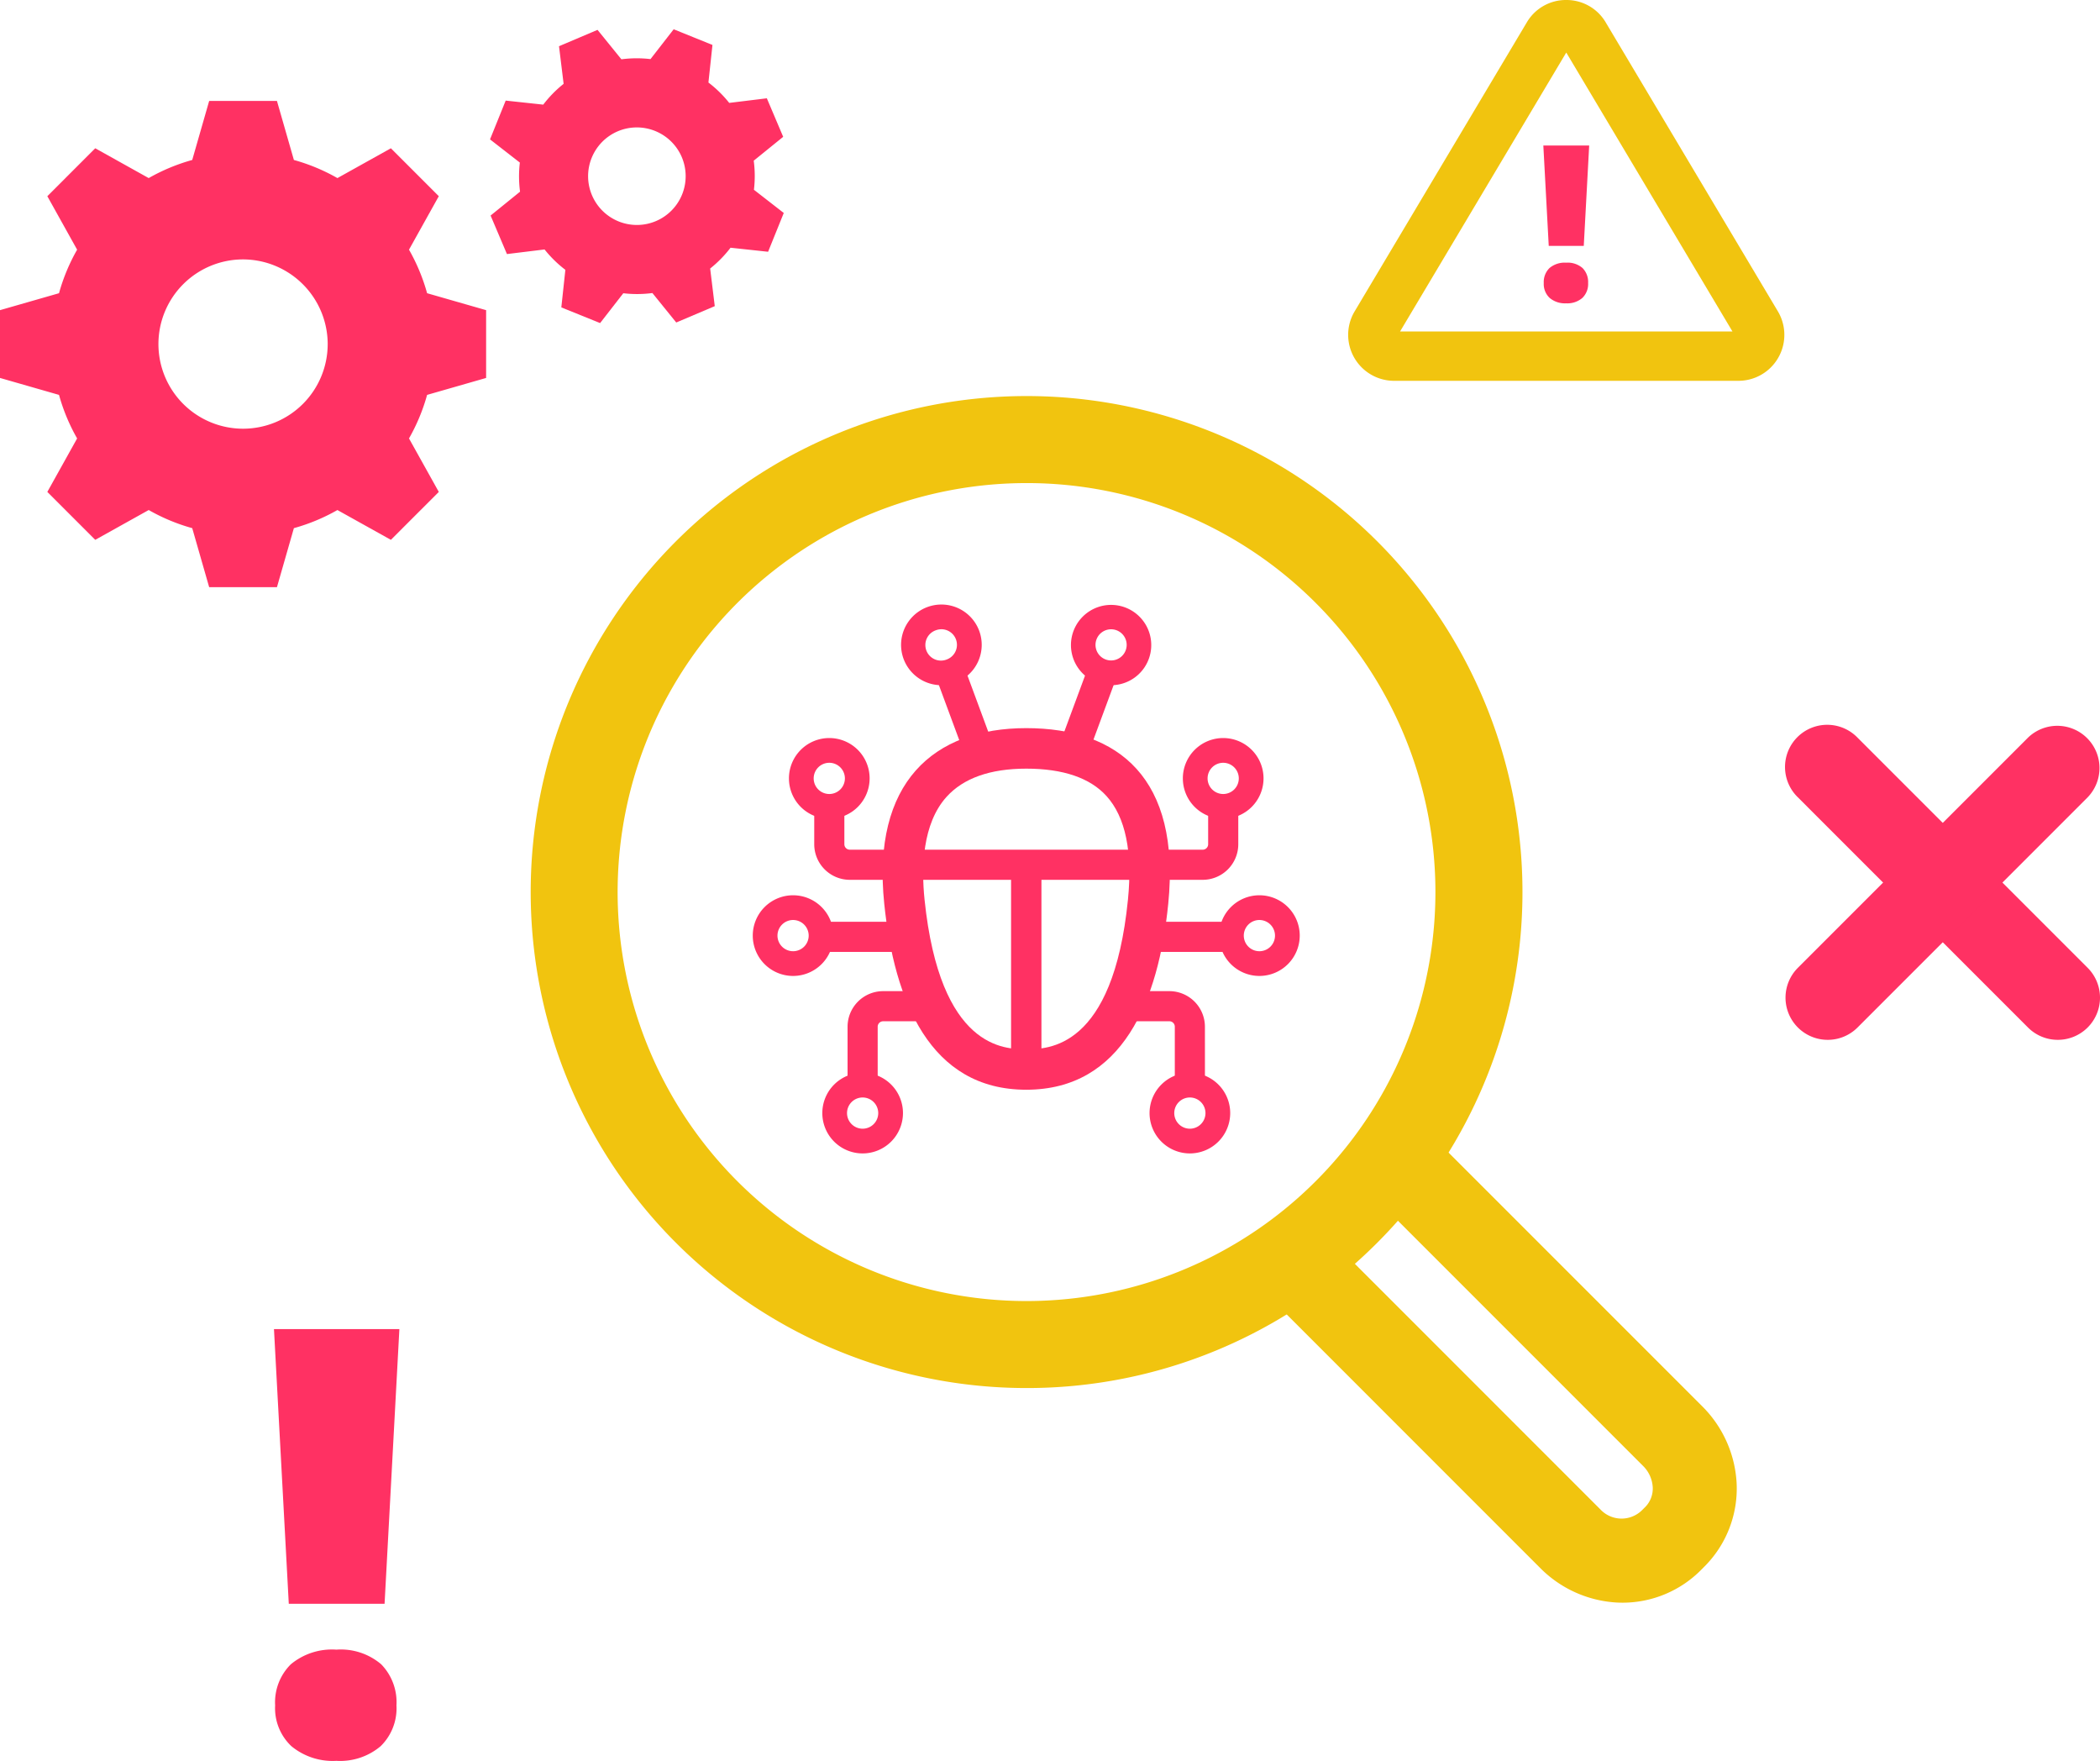 <svg xmlns="http://www.w3.org/2000/svg" width="167" height="140" viewBox="0 0 167 140"><defs><style>.cls-1{fill:#ff3163;}.cls-2{fill:#f1c40f;}</style></defs><title>icon-3</title><g id="Layer_2" data-name="Layer 2"><g id="Layer_1-2" data-name="Layer 1"><path class="cls-1" d="M163.645,82.675a3.343,3.343,0,0,1-2.372-.982L142.975,63.394a3.355,3.355,0,1,1,4.744-4.744L166.017,76.948a3.354,3.354,0,0,1-2.372,5.727Z"/><path class="cls-1" d="M145.347,82.675a3.354,3.354,0,0,1-2.372-5.727l18.298-18.298a3.355,3.355,0,0,1,4.744,4.744L147.719,81.693A3.343,3.343,0,0,1,145.347,82.675Z"/><path class="cls-2" d="M138.243,30.278H110.867a3.654,3.654,0,0,1-3.168-5.477L121.402,1.806A3.605,3.605,0,0,1,124.555,0h.002a3.617,3.617,0,0,1,3.167,1.833l13.672,22.942A3.654,3.654,0,0,1,138.243,30.278Zm-.232-3.521h0Zm-26.673-.401h26.434L124.555,4.177Zm13-22.541.001.003Zm.448-.025-.003.004Z"/><path class="cls-1" d="M125.947,19.552h-2.785l-.43-7.983h3.646Zm-3.181,2.953a1.555,1.555,0,0,1,.456-1.194,1.872,1.872,0,0,1,1.325-.426,1.809,1.809,0,0,1,1.303.426,1.578,1.578,0,0,1,.443,1.194,1.535,1.535,0,0,1-.46,1.185,1.824,1.824,0,0,1-1.287.426,1.882,1.882,0,0,1-1.308-.426A1.512,1.512,0,0,1,122.766,22.505Z"/><path class="cls-1" d="M30.583,127.512H22.965l-1.178-21.839H31.76Zm-8.703,8.079a4.254,4.254,0,0,1,1.246-3.266,5.118,5.118,0,0,1,3.624-1.166,4.953,4.953,0,0,1,3.566,1.166,4.318,4.318,0,0,1,1.212,3.266,4.202,4.202,0,0,1-1.258,3.244A4.986,4.986,0,0,1,26.751,140a5.151,5.151,0,0,1-3.578-1.165A4.145,4.145,0,0,1,21.88,135.591Z"/><path class="cls-2" d="M138.1,117.87a9.316,9.316,0,0,0-2.683-6.01L112.674,89.119a35.932,35.932,0,0,1-3.964,5.481L130.694,116.583a2.589,2.589,0,0,1,.737,1.648,2.098,2.098,0,0,1-.674,1.664l-.174.174a2.312,2.312,0,0,1-3.315-.06L105.285,98.025a35.925,35.925,0,0,1-5.481,3.964l22.742,22.742a9.313,9.313,0,0,0,6.012,2.682c.161.009.323.013.482.013a8.796,8.796,0,0,0,6.272-2.641l.17-.171A8.774,8.774,0,0,0,138.1,117.87Z"/><path class="cls-2" d="M81.611,110.36A39.435,39.435,0,1,1,109.509,98.823,39.331,39.331,0,0,1,81.611,110.36Zm0-71.951a32.517,32.517,0,1,0,23.004,9.513A32.431,32.431,0,0,0,81.611,38.409Z"/><path class="cls-1" d="M16.634,8.026l-1.347,4.693a15.151,15.151,0,0,0-3.462,1.44L7.574,11.789,3.764,15.6,6.133,19.851A15.153,15.153,0,0,0,4.693,23.313L0,24.66v5.39l4.693,1.347a15.153,15.153,0,0,0,1.44,3.462L3.764,39.111,7.574,42.921l4.252-2.37A15.151,15.151,0,0,0,15.287,41.992l1.347,4.693h5.39l1.347-4.693a15.151,15.151,0,0,0,3.462-1.44L31.085,42.921l3.81-3.81-2.37-4.252a15.152,15.152,0,0,0,1.44-3.462l4.693-1.347V24.66l-4.693-1.347a15.153,15.153,0,0,0-1.44-3.462l2.37-4.252-3.81-3.81-4.252,2.37a15.151,15.151,0,0,0-3.462-1.44l-1.347-4.693Zm9.425,19.329a6.73,6.73,0,1,1-6.73-6.73A6.747,6.747,0,0,1,26.06,27.355Z"/><path class="cls-1" d="M44.455,3.674l.366,2.992a9.353,9.353,0,0,0-1.62,1.653L40.214,7.998l-1.246,3.084,2.372,1.844a9.354,9.354,0,0,0,.016,2.314l-2.342,1.897,1.3,3.063,2.992-.366A9.354,9.354,0,0,0,44.96,21.454l-.321,2.987,3.084,1.246,1.844-2.372a9.353,9.353,0,0,0,2.314-.016l1.897,2.342,3.063-1.3-.366-2.992a9.353,9.353,0,0,0,1.62-1.653l2.987.321,1.246-3.084-2.372-1.844a9.353,9.353,0,0,0-.016-2.314l2.342-1.897L60.982,7.815l-2.992.366A9.354,9.354,0,0,0,56.337,6.561l.321-2.987L53.574,2.327,51.73,4.699a9.353,9.353,0,0,0-2.314.016L47.518,2.374Zm9.763,8.818a3.879,3.879,0,1,1-5.086-2.055A3.888,3.888,0,0,1,54.219,12.492Z"/><path class="cls-1" d="M81.611,61.113c2.926,0,5.074.733,6.383,2.18,1.511,1.669,2.084,4.443,1.704,8.245C88.509,83.421,83.317,83.421,81.611,83.421c-1.696,0-6.856,0-8.087-11.893-.264-2.55-.175-6.038,1.746-8.169,1.344-1.49,3.477-2.246,6.341-2.246m0-3.221c-7.381,0-12.289,4.332-11.292,13.967.796,7.691,3.625,14.783,11.292,14.783s10.522-7.089,11.292-14.783c.997-9.971-3.943-13.967-11.292-13.967Z"/><rect class="cls-1" x="73.065" y="67.557" width="17.092" height="2.396"/><rect class="cls-1" x="80.404" y="69.263" width="2.415" height="16.101"/><rect class="cls-1" x="64.681" y="73.288" width="7.354" height="2.396"/><path class="cls-1" d="M63.07,77.595a3.207,3.207,0,1,1,3.207-3.207A3.21,3.21,0,0,1,63.07,77.595Zm0-4.448a1.241,1.241,0,1,0,1.24,1.241A1.243,1.243,0,0,0,63.07,73.147Z"/><rect class="cls-1" x="91.187" y="73.288" width="7.354" height="2.396"/><path class="cls-1" d="M100.152,77.595a3.207,3.207,0,1,1,3.208-3.207A3.21,3.21,0,0,1,100.152,77.595Zm0-4.448a1.241,1.241,0,1,0,1.241,1.241A1.243,1.243,0,0,0,100.152,73.147Z"/><rect class="cls-1" x="75.556" y="52.989" width="2.395" height="7.354" transform="translate(-14.892 30.149) rotate(-20.3)"/><path class="cls-1" d="M74.867,54.479A3.207,3.207,0,1,1,77.871,50.158a3.209,3.209,0,0,1-1.895,4.121h-.001A3.186,3.186,0,0,1,74.867,54.479Zm-.004-4.449a1.23,1.23,0,0,0-.431.078,1.24,1.24,0,1,0,.86,2.325h0a1.241,1.241,0,0,0-.429-2.404Z"/><rect class="cls-1" x="82.792" y="55.469" width="7.354" height="2.395" transform="translate(3.32 118.1) rotate(-69.696)"/><path class="cls-1" d="M88.361,54.48a3.218,3.218,0,0,1-1.113-.2h-.001a3.193,3.193,0,1,1,1.114.2Zm-.432-2.046a1.239,1.239,0,1,0-.696-.644,1.235,1.235,0,0,0,.696.644Z"/><path class="cls-1" d="M72.035,69.953H67.579a2.832,2.832,0,0,1-2.828-2.828V63.393h2.396v3.731a.433.433,0,0,0,.433.433h4.457Z"/><path class="cls-1" d="M65.948,65.096a3.208,3.208,0,1,1,3.208-3.208A3.21,3.21,0,0,1,65.948,65.096Zm0-4.449a1.241,1.241,0,1,0,1.241,1.241A1.243,1.243,0,0,0,65.948,60.647Z"/><path class="cls-1" d="M95.644,69.953H91.187V67.557h4.457a.433.433,0,0,0,.433-.433V63.393h2.396v3.731A2.832,2.832,0,0,1,95.644,69.953Z"/><path class="cls-1" d="M97.274,65.096a3.208,3.208,0,1,1,3.207-3.208A3.211,3.211,0,0,1,97.274,65.096Zm0-4.449a1.241,1.241,0,1,0,1.24,1.241A1.243,1.243,0,0,0,97.274,60.647Z"/><path class="cls-1" d="M69.797,86.806H67.402V81.631a2.832,2.832,0,0,1,2.828-2.828h3.715v2.396h-3.715a.433.433,0,0,0-.433.433Z"/><path class="cls-1" d="M68.6,91.706a3.207,3.207,0,1,1,3.208-3.207A3.21,3.21,0,0,1,68.6,91.706Zm0-4.448a1.241,1.241,0,1,0,1.241,1.241A1.243,1.243,0,0,0,68.6,87.258Z"/><path class="cls-1" d="M95.821,86.806H93.425V81.631a.433.433,0,0,0-.433-.433h-3.715V78.803h3.715a2.832,2.832,0,0,1,2.828,2.828Z"/><path class="cls-1" d="M94.623,91.706a3.207,3.207,0,1,1,3.208-3.207A3.21,3.21,0,0,1,94.623,91.706Zm0-4.448a1.241,1.241,0,1,0,1.241,1.241A1.243,1.243,0,0,0,94.623,87.258Z"/></g></g></svg>